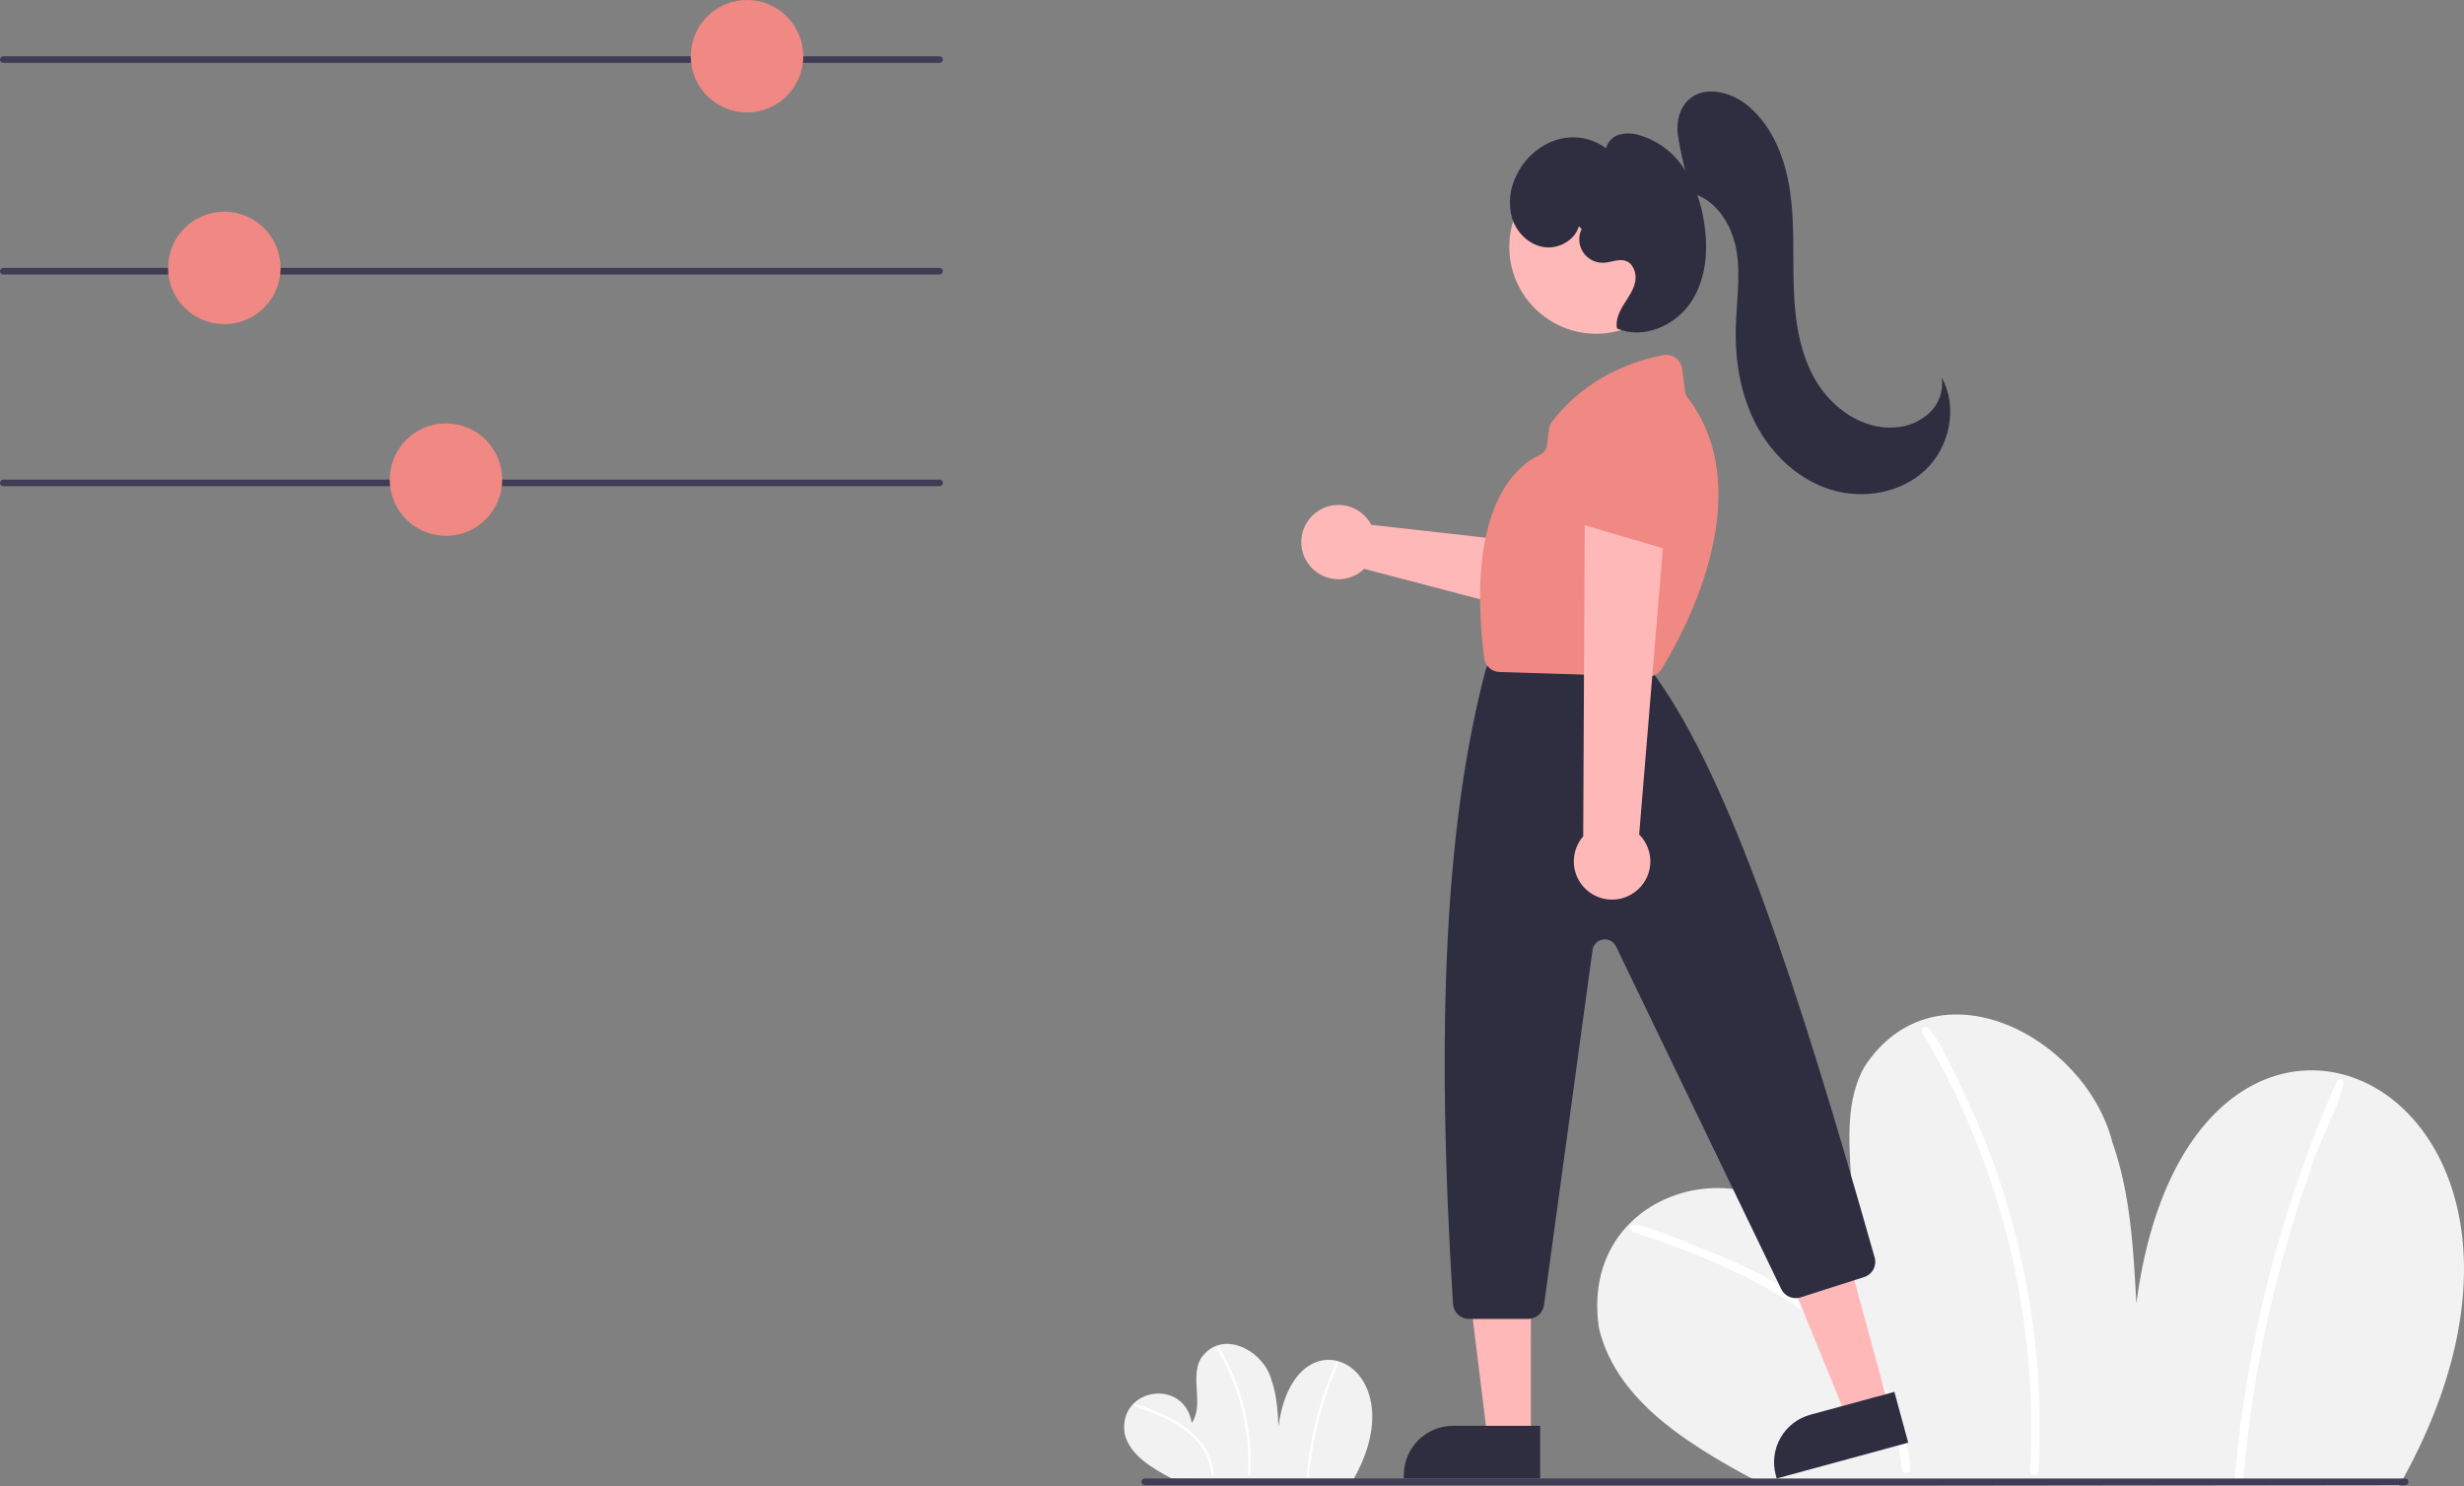 <svg width="300" height="181" viewBox="0 0 300 181" fill="none" xmlns="http://www.w3.org/2000/svg">
<rect x="0" y="0" width="300" height="181" fill="#808080" stroke="none"/>
<g clip-path="url(#clip0_1_1230)">
<path d="M292.122 180.911C319.606 132.295 266.89 107.397 260.105 158.734C259.761 152.109 259.397 145.377 257.197 139.119C253.854 126.136 235.694 116.728 227.019 129.871C222.434 138.014 228.515 149.437 223.242 157.153C219.915 137.733 191.718 142.289 194.687 161.775C196.916 171.136 206.807 176.584 214.702 180.819L292.122 180.911Z" fill="#F2F2F2"/>
<path d="M198.726 150.011C212.677 154.538 230.112 162.164 231.527 178.831C231.567 179.492 232.601 179.496 232.56 178.831C232.199 172.946 229.331 167.56 225.359 163.301C221.005 158.631 215.362 155.441 209.536 152.966C208.398 152.703 196.541 147.094 198.726 150.011Z" fill="white"/>
<path d="M233.973 125.633C243.629 141.755 248.223 160.404 247.161 179.167C247.123 179.831 248.156 179.829 248.195 179.167C249.018 164.42 246.391 149.684 240.524 136.129C239.865 134.916 234.55 122.141 233.973 125.633Z" fill="white"/>
<path d="M284.571 131.571C277.765 146.874 273.551 163.203 272.104 179.889C272.046 180.551 273.08 180.548 273.138 179.889C274.264 167.023 277.045 154.355 281.411 142.2C281.399 140.847 287.358 129.858 284.571 131.571V131.571Z" fill="white"/>
<path d="M164.823 180.075C172.691 166.158 157.6 159.031 155.658 173.726C155.56 171.83 155.455 169.903 154.825 168.111C153.869 164.395 148.67 161.702 146.187 165.464C144.874 167.795 146.615 171.065 145.105 173.274C144.153 167.715 136.081 169.019 136.931 174.597C137.569 177.277 140.401 178.836 142.661 180.049L164.823 180.075Z" fill="#F2F2F2"/>
<path d="M138.088 171.229C142.081 172.525 147.072 174.708 147.477 179.479C147.489 179.669 147.785 179.67 147.773 179.479C147.621 177.804 146.892 176.233 145.712 175.034C144.425 173.742 142.882 172.734 141.182 172.075C140.856 172 137.462 170.394 138.088 171.229Z" fill="white"/>
<path d="M148.177 164.251C150.941 168.866 152.256 174.205 151.953 179.575C151.942 179.766 152.238 179.765 152.248 179.575C152.484 175.354 151.732 171.136 150.053 167.256C149.864 166.908 148.342 163.251 148.177 164.251V164.251Z" fill="white"/>
<path d="M162.662 165.951C160.713 170.331 159.507 175.006 159.093 179.782C159.076 179.972 159.372 179.971 159.389 179.782C159.711 176.099 160.507 172.473 161.757 168.994C161.754 168.606 163.459 165.46 162.662 165.951Z" fill="white"/>
<path d="M114.393 7.653H0.403C0.296 7.653 0.194 7.611 0.118 7.535C0.042 7.46 0 7.357 0 7.25C0 7.143 0.042 7.041 0.118 6.965C0.194 6.89 0.296 6.847 0.403 6.847H114.393C114.5 6.847 114.603 6.89 114.678 6.965C114.754 7.041 114.796 7.143 114.796 7.25C114.796 7.357 114.754 7.46 114.678 7.535C114.603 7.611 114.5 7.653 114.393 7.653Z" fill="#3F3D56"/>
<path d="M90.95 13.695C94.732 13.695 97.798 10.629 97.798 6.847C97.798 3.066 94.732 0 90.95 0C87.169 0 84.103 3.066 84.103 6.847C84.103 10.629 87.169 13.695 90.95 13.695Z" fill="#F08883"/>
<path d="M114.393 33.432H0.403C0.296 33.432 0.194 33.389 0.118 33.314C0.042 33.238 0 33.136 0 33.029C0 32.922 0.042 32.82 0.118 32.744C0.194 32.669 0.296 32.626 0.403 32.626H114.393C114.5 32.626 114.603 32.669 114.678 32.744C114.754 32.82 114.796 32.922 114.796 33.029C114.796 33.136 114.754 33.238 114.678 33.314C114.603 33.389 114.5 33.432 114.393 33.432Z" fill="#3F3D56"/>
<path d="M27.309 39.474C31.091 39.474 34.157 36.408 34.157 32.626C34.157 28.845 31.091 25.779 27.309 25.779C23.527 25.779 20.462 28.845 20.462 32.626C20.462 36.408 23.527 39.474 27.309 39.474Z" fill="#F08883"/>
<path d="M114.393 59.211H0.403C0.296 59.211 0.194 59.168 0.118 59.093C0.042 59.017 0 58.915 0 58.808C0 58.701 0.042 58.599 0.118 58.523C0.194 58.447 0.296 58.405 0.403 58.405H114.393C114.5 58.405 114.603 58.447 114.678 58.523C114.754 58.599 114.796 58.701 114.796 58.808C114.796 58.915 114.754 59.017 114.678 59.093C114.603 59.168 114.5 59.211 114.393 59.211Z" fill="#3F3D56"/>
<path d="M54.296 65.252C58.078 65.252 61.144 62.187 61.144 58.405C61.144 54.623 58.078 51.557 54.296 51.557C50.514 51.557 47.449 54.623 47.449 58.405C47.449 62.187 50.514 65.252 54.296 65.252Z" fill="#F08883"/>
<path d="M166.581 63.306C166.722 63.498 166.848 63.7 166.958 63.912L188.188 66.299L191.275 62.127L198.18 65.964L192.102 76.098L166.093 69.272C165.431 69.908 164.591 70.328 163.685 70.475C162.778 70.622 161.849 70.49 161.02 70.096C160.19 69.703 159.5 69.066 159.042 68.27C158.583 67.475 158.378 66.558 158.453 65.643C158.528 64.728 158.879 63.858 159.461 63.148C160.043 62.437 160.827 61.921 161.709 61.667C162.592 61.413 163.53 61.434 164.401 61.727C165.271 62.02 166.031 62.57 166.581 63.306Z" fill="#FFB8B8"/>
<path d="M196.671 69.593C196.5 69.518 196.341 69.419 196.199 69.298L187.666 62.111C187.461 61.938 187.294 61.724 187.176 61.484C187.057 61.243 186.99 60.981 186.978 60.713C186.967 60.445 187.011 60.178 187.108 59.928C187.204 59.677 187.352 59.45 187.541 59.26L195.284 51.486C195.609 51.156 196.042 50.955 196.503 50.918C196.964 50.882 197.423 51.012 197.797 51.285L203.652 55.537C204.017 55.803 204.279 56.188 204.391 56.625C204.503 57.063 204.458 57.526 204.265 57.934L199.2 68.644C198.984 69.1 198.6 69.454 198.128 69.631C197.656 69.808 197.134 69.795 196.671 69.593H196.671Z" fill="#F08883"/>
<path d="M229.951 171.25L224.855 172.637L217.082 153.641L224.603 151.594L229.951 171.25Z" fill="#FFB8B8"/>
<path d="M220.417 172.279L230.647 169.496L232.331 175.684L216.315 180.042L216.206 179.64C215.788 178.105 215.997 176.467 216.787 175.087C217.577 173.707 218.883 172.697 220.417 172.279Z" fill="#2F2E41"/>
<path d="M186.386 175.139L181.105 175.138L178.593 154.768L186.388 154.768L186.386 175.139Z" fill="#FFB8B8"/>
<path d="M176.916 173.63H187.518V180.042H170.92V179.626C170.92 178.036 171.552 176.51 172.676 175.386C173.801 174.261 175.326 173.63 176.916 173.63Z" fill="#2F2E41"/>
<path d="M201.824 37.543C205.956 33.411 205.956 26.712 201.824 22.58C197.692 18.448 190.993 18.448 186.861 22.58C182.729 26.712 182.729 33.411 186.861 37.543C190.993 41.675 197.692 41.675 201.824 37.543Z" fill="#FFB8B8"/>
<path d="M186.063 160.615H178.846C178.353 160.614 177.878 160.425 177.519 160.088C177.159 159.75 176.941 159.288 176.909 158.796C174.759 124.609 176.017 100.085 180.868 81.62C180.889 81.54 180.916 81.46 180.947 81.383L181.333 80.416C181.476 80.056 181.724 79.747 182.045 79.529C182.366 79.312 182.745 79.196 183.133 79.198H197.974C198.254 79.198 198.53 79.258 198.785 79.375C199.039 79.492 199.264 79.662 199.446 79.875L201.462 82.227C201.501 82.272 201.538 82.319 201.574 82.368C210.663 95.044 218.81 119.826 228.244 153.136C228.383 153.62 228.328 154.139 228.09 154.583C227.852 155.027 227.45 155.361 226.97 155.512L219.214 157.994C218.768 158.135 218.287 158.11 217.859 157.926C217.43 157.742 217.081 157.409 216.877 156.99L196.749 115.244C196.609 114.952 196.378 114.714 196.091 114.564C195.804 114.413 195.476 114.359 195.156 114.41C194.836 114.461 194.541 114.613 194.314 114.844C194.088 115.076 193.941 115.374 193.898 115.695L187.984 158.939C187.919 159.402 187.689 159.827 187.336 160.135C186.983 160.443 186.531 160.613 186.063 160.615Z" fill="#2F2E41"/>
<path d="M200.648 82.399C200.628 82.399 200.608 82.398 200.588 82.398L182.56 81.829C182.097 81.816 181.653 81.636 181.311 81.324C180.969 81.011 180.75 80.586 180.696 80.125C178.41 61.627 184.678 56.671 187.478 55.4C187.712 55.294 187.915 55.13 188.067 54.923C188.219 54.716 188.315 54.473 188.345 54.218L188.588 52.279C188.629 51.937 188.761 51.612 188.971 51.338C193.362 45.649 199.358 43.828 202.541 43.248C202.799 43.202 203.064 43.209 203.32 43.268C203.575 43.327 203.816 43.437 204.028 43.592C204.239 43.747 204.417 43.944 204.551 44.17C204.684 44.396 204.77 44.646 204.803 44.907L205.166 47.691C205.203 47.956 205.309 48.208 205.474 48.419C214.632 60.392 204.429 78.069 202.291 81.49C202.116 81.768 201.874 81.997 201.587 82.156C201.299 82.315 200.977 82.398 200.648 82.399Z" fill="#F08883"/>
<path d="M198.967 108.691C199.521 108.303 199.983 107.798 200.32 107.211C200.658 106.625 200.863 105.972 200.921 105.298C200.978 104.624 200.888 103.945 200.655 103.31C200.422 102.675 200.053 102.098 199.573 101.621L202.921 61.184L192.951 62.555L192.762 101.844C192.014 102.703 191.607 103.807 191.618 104.946C191.629 106.085 192.058 107.18 192.823 108.024C193.588 108.868 194.636 109.402 195.768 109.525C196.901 109.648 198.039 109.351 198.967 108.691H198.967Z" fill="#FFB8B8"/>
<path d="M203.573 67.006C203.386 67.006 203.2 66.979 203.021 66.926L192.318 63.779C192.061 63.703 191.822 63.575 191.617 63.402C191.412 63.229 191.245 63.016 191.126 62.775C191.008 62.535 190.94 62.272 190.929 62.005C190.917 61.737 190.961 61.469 191.057 61.219L195.018 50.986C195.184 50.554 195.499 50.196 195.906 49.977C196.314 49.758 196.786 49.692 197.238 49.792L204.309 51.33C204.75 51.426 205.144 51.673 205.423 52.029C205.702 52.384 205.847 52.826 205.835 53.277L205.506 65.121C205.492 65.624 205.282 66.103 204.921 66.455C204.561 66.807 204.077 67.005 203.573 67.006V67.006Z" fill="#F08883"/>
<path d="M292.837 180.854H139.373C139.266 180.854 139.163 180.812 139.088 180.736C139.012 180.661 138.97 180.558 138.97 180.451C138.97 180.344 139.012 180.242 139.088 180.167C139.163 180.091 139.266 180.049 139.373 180.049H292.837C292.944 180.049 293.046 180.091 293.122 180.167C293.197 180.242 293.24 180.344 293.24 180.451C293.24 180.558 293.197 180.661 293.122 180.736C293.046 180.812 292.944 180.854 292.837 180.854Z" fill="#3F3D56"/>
<path d="M205.983 23.481C205.198 21.099 204.618 18.654 204.25 16.172C204.134 14.728 204.504 13.174 205.556 12.177C207.525 10.311 210.87 11.2 212.929 12.965C215.905 15.517 217.389 19.438 217.95 23.317C218.511 27.196 218.264 31.141 218.399 35.059C218.534 38.976 219.094 43.004 221.091 46.377C223.089 49.75 226.795 52.339 230.704 52.052C232.282 51.967 233.78 51.332 234.939 50.257C235.508 49.716 235.938 49.047 236.195 48.305C236.452 47.563 236.527 46.77 236.414 45.993C238.412 49.571 237.399 54.42 234.419 57.233C231.438 60.045 226.854 60.84 222.936 59.639C219.018 58.438 215.793 55.428 213.867 51.81C211.941 48.194 211.235 44.015 211.338 39.919C211.416 36.773 211.951 33.601 211.419 30.499C210.888 27.398 208.947 24.248 205.886 23.518L205.983 23.481Z" fill="#2F2E41"/>
<path d="M192.238 27.559C191.716 29.302 189.72 30.378 187.924 30.083C186.128 29.788 184.652 28.309 184.106 26.573C183.613 24.8 183.815 22.905 184.671 21.276C185.142 20.299 185.802 19.425 186.612 18.704C187.422 17.983 188.366 17.428 189.39 17.072C190.42 16.731 191.518 16.642 192.589 16.813C193.661 16.984 194.676 17.411 195.548 18.056C195.641 17.665 195.837 17.305 196.115 17.014C196.393 16.723 196.744 16.511 197.131 16.401C197.911 16.191 198.733 16.203 199.506 16.436C201.733 17.071 203.663 18.475 204.953 20.398C206.226 22.316 207.068 24.487 207.422 26.762C208.029 30.173 207.805 33.9 205.889 36.787C203.974 39.674 200.054 41.379 196.874 40.002C196.676 38.989 197.146 37.968 197.689 37.09C198.233 36.212 198.877 35.356 199.085 34.344C199.294 33.333 198.894 32.096 197.916 31.765C197.081 31.483 196.191 31.94 195.312 31.995C194.812 32.027 194.313 31.926 193.865 31.704C193.417 31.482 193.035 31.145 192.758 30.729C192.48 30.312 192.317 29.83 192.285 29.331C192.253 28.831 192.353 28.332 192.574 27.884L192.238 27.559Z" fill="#2F2E41"/>
</g>
<defs>
<clipPath id="clip0_1_1230">
<rect width="300" height="180.911" fill="white"/>
</clipPath>
</defs>
</svg>
